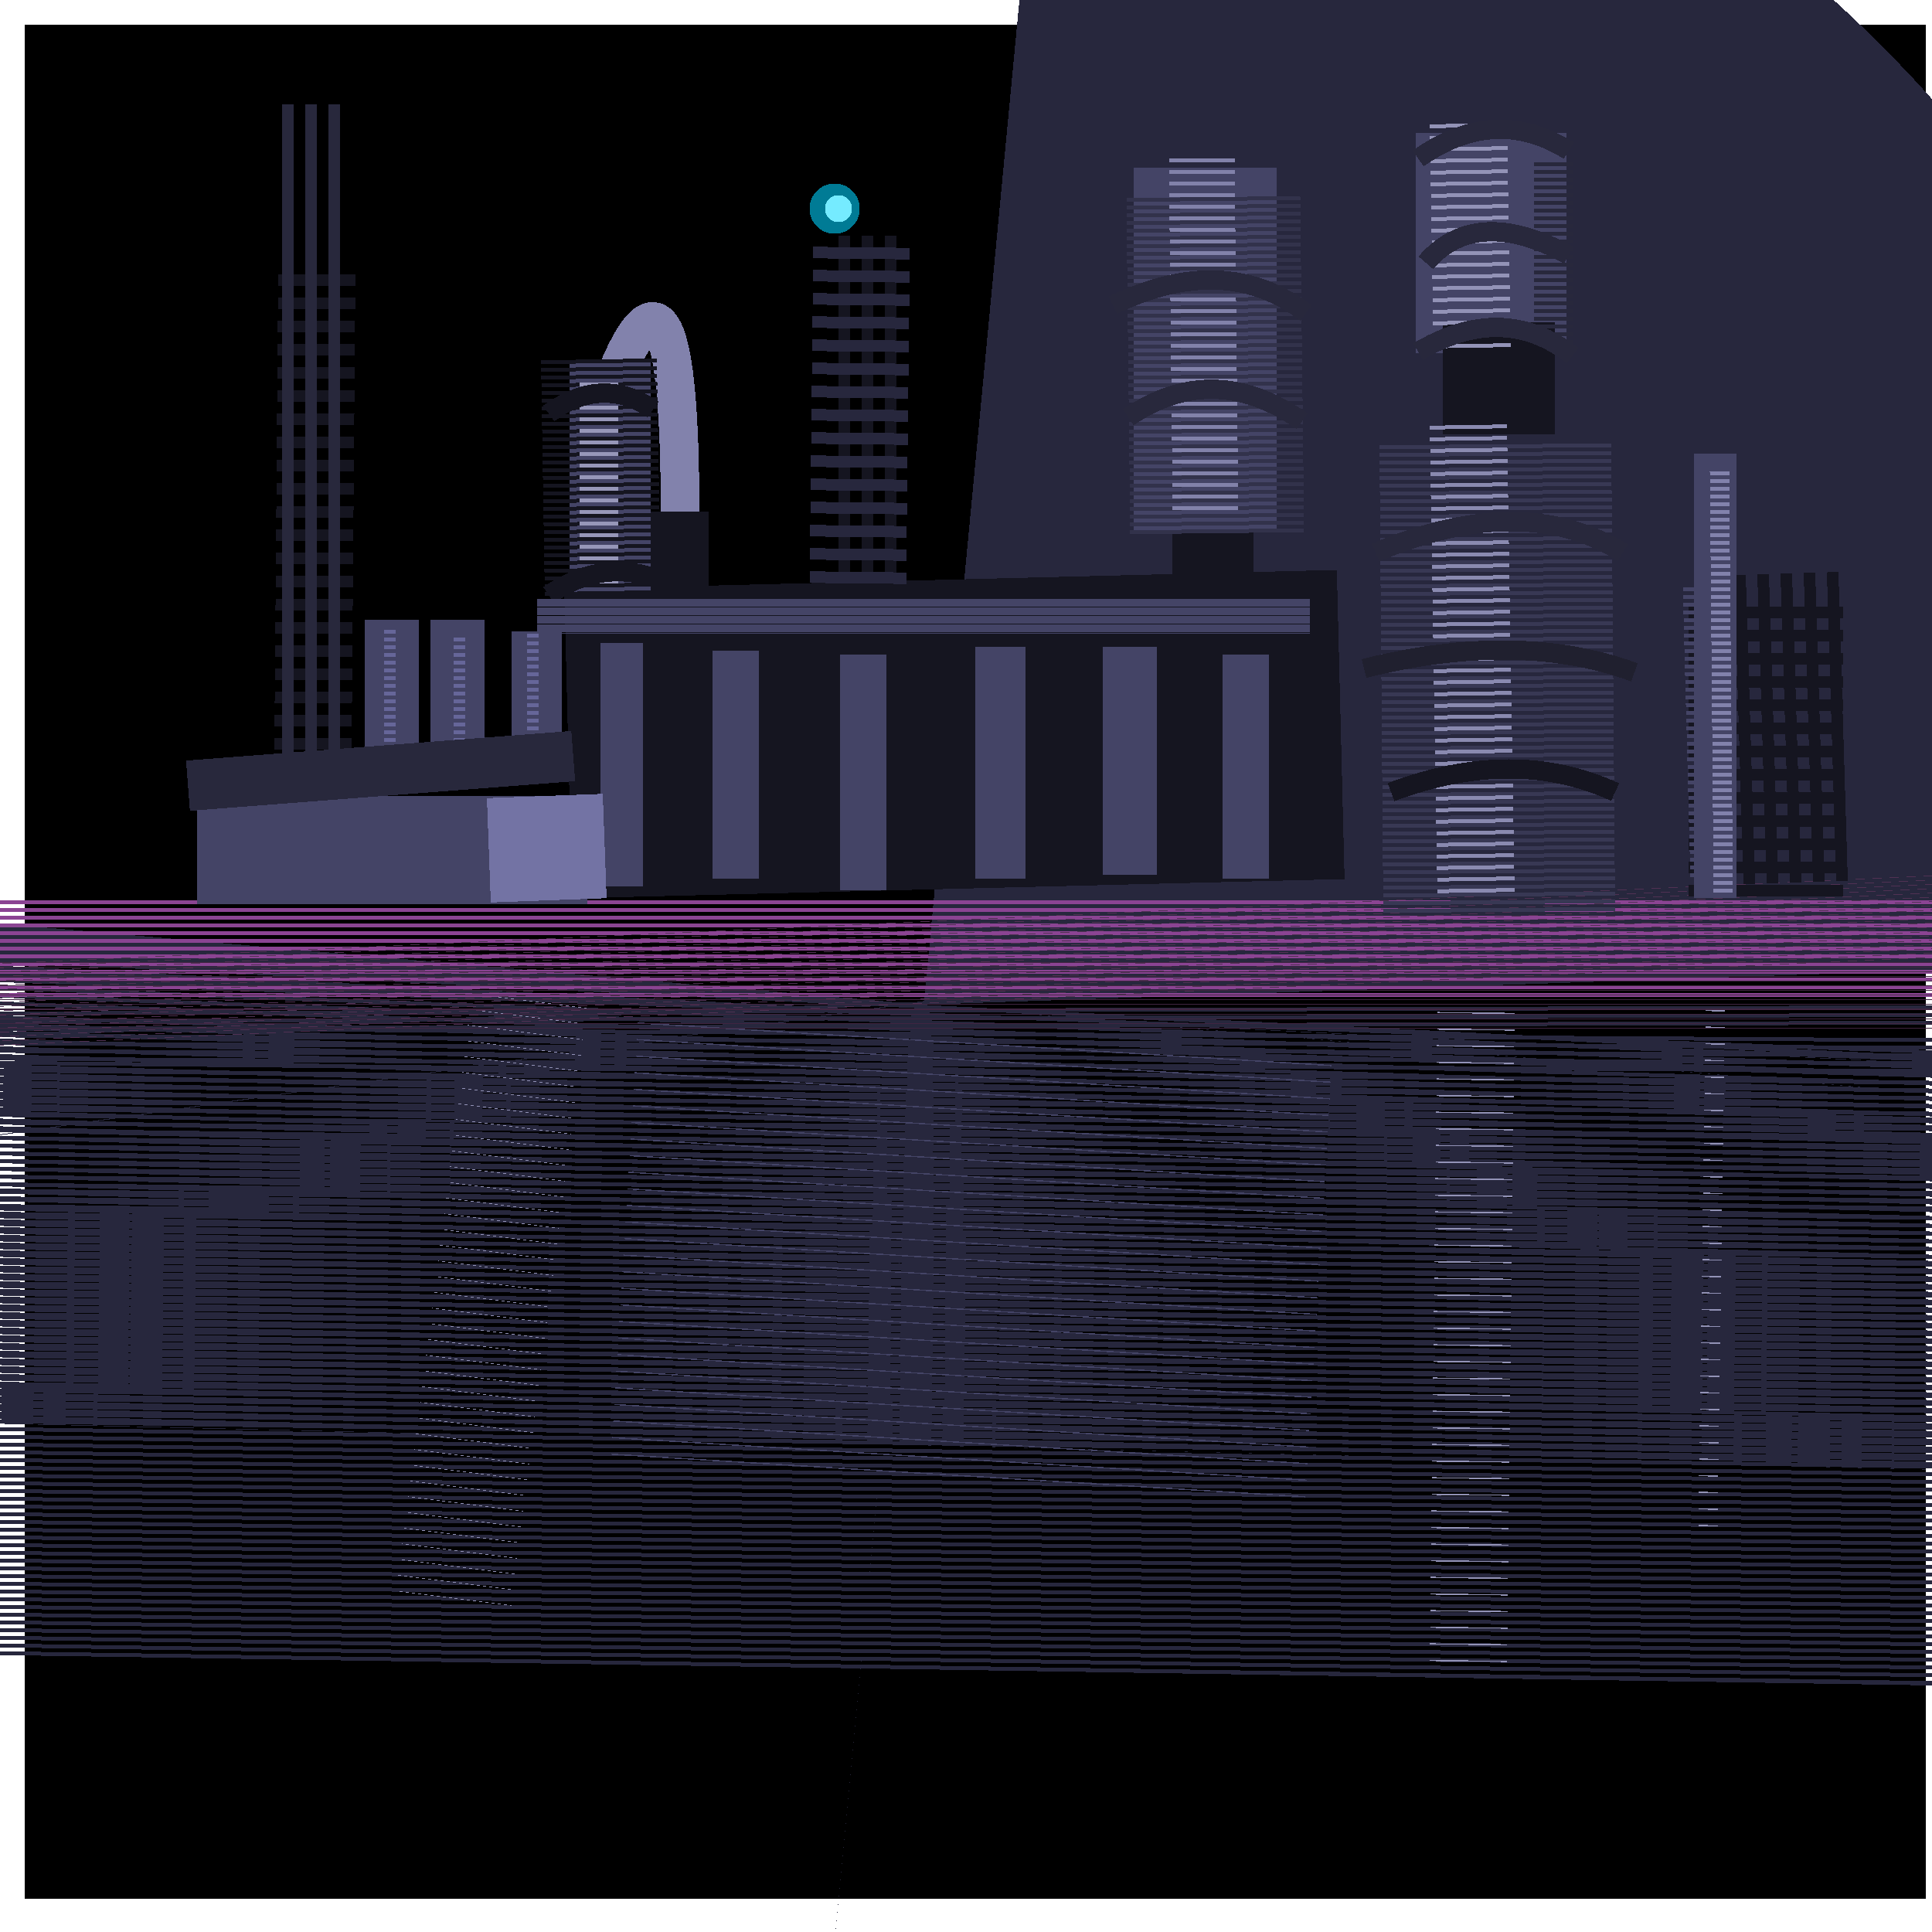 <svg xmlns="http://www.w3.org/2000/svg" id="vector" viewBox="0 0 500 500" height="500" width="500" shape-rendering="crispEdges"><defs><mask xmlns="http://www.w3.org/2000/svg" id="mask1"><rect x="2" y="8" width="484" height="210" stroke-width="1" fill="#ffffff" stroke="#ffffff" mask=""></rect></mask><mask xmlns="http://www.w3.org/2000/svg" id="mask1"></mask><mask id="mask1"></mask></defs><rect x="7" y="7" width="491" height="484" stroke-width="1" fill="#000000" stroke="#000000" mask=""></rect><path d="M 237 432 q 5 -314 -1 -58 M 0 0 M 500 500" stroke-dasharray="1,1" stroke-width="700" fill="none" stroke="#27273d" mask=""></path><path d="M 283 215 q -7 -87 -32 40 M 0 0 M 500 500" stroke-dasharray=".01,.01" stroke-width="500" fill="none" stroke="#a569a4" mask="url(#mask1)"></path><path d="M 317 224 q -51 -170 -117 26 M 0 0 M 500 500" stroke-dasharray=".1,1" stroke-width="400" fill="none" stroke="#646497" mask="url(#mask1)"></path><rect x="95" y="161" width="13" height="34" stroke-width="1" fill="#444466" stroke="#444466" mask=""></rect><line x1="246" y1="150" x2="248" y2="230" stroke-dasharray="" stroke-width="200" stroke="#151520" mask="" fill="#151520"></line><rect x="112" y="161" width="13" height="33" stroke-width="1" fill="#444466" stroke="#444466" mask=""></rect><rect x="133" y="164" width="12" height="29" stroke-width="1" fill="#444466" stroke="#444466" mask=""></rect><line x1="101" y1="163" x2="101" y2="194" stroke-dasharray="1,1" stroke-width="3" stroke="#666699" mask="" fill="#666699"></line><line x1="119" y1="165" x2="119" y2="194" stroke-dasharray="1,1" stroke-width="3" stroke="#666699" mask="" fill="#666699"></line><line x1="138" y1="164" x2="138" y2="194" stroke-dasharray="1,1" stroke-width="3" stroke="#666699" mask="" fill="#666699"></line><rect x="367" y="35" width="38" height="56" stroke-width="1" fill="#444466" stroke="#444466" mask=""></rect><rect x="374" y="84" width="28" height="28" stroke-width="1" fill="#151520" stroke="#151520" mask=""></rect><rect x="304" y="134" width="20" height="19" stroke-width="1" fill="#151520" stroke="#151520" mask=""></rect><line x1="380" y1="32" x2="381" y2="91" stroke-dasharray="1,2" stroke-width="20" stroke="#9393b7" mask="" fill="#9393b7"></line><line x1="380" y1="430" x2="382" y2="262" stroke-dasharray=".3,4" stroke-width="20" stroke="#9393b7" mask="" fill="#9393b7"></line><line x1="248" y1="382" x2="255" y2="268" stroke-dasharray=".3,4" stroke-width="180" stroke="#444466" mask=""></line><line x1="442" y1="395" x2="444" y2="258" stroke-dasharray=".3,4" stroke-width="5" stroke="#9393b7" mask="" fill="#9393b7"></line><line x1="137" y1="259" x2="117" y2="417" stroke-dasharray=".1,4" stroke-width="30" stroke="#9393b7" mask="" fill="#9393b7"></line><line x1="402" y1="42" x2="402" y2="90" stroke-dasharray="1,1" stroke-width="10" stroke="#28283c" mask="" fill="#28283c"></line><path d="M 407 92 q -18 -14 -40 -1 M 0 0 M 500 500" stroke-dasharray="" stroke-width="5" fill="none" stroke="#28283c" mask=""></path><path d="M 406 66 q -24 -13 -37 2 M 0 0 M 500 500" stroke-dasharray="" stroke-width="5" fill="none" stroke="#28283c" mask=""></path><path d="M 406 39 q -19 -12 -39 2 M 0 0 M 500 500" stroke-dasharray="" stroke-width="5" fill="none" stroke="#28283c" mask=""></path><line x1="221" y1="233" x2="221" y2="258" stroke-dasharray="1,1" stroke-width="600" stroke="#8b4493" mask="" fill="#8b4493"></line><line x1="232" y1="260" x2="231" y2="238" stroke-dasharray=".11,1" stroke-width="600" stroke="#503153" mask="" fill="#503153"></line><line x1="209" y1="249" x2="209" y2="267" stroke-dasharray=".21,1" stroke-width="600" stroke="#402541" mask="" fill="#402541"></line><path d="M 176 133 q 0 -77 -17 -35 M 0 0 M 500 500" stroke-dasharray="" stroke-width="10" fill="none" stroke="#8282ac" mask=""></path><rect x="148" y="94" width="20" height="59" stroke-width="1" fill="#444466" stroke="#444466" mask=""></rect><line x1="155" y1="93" x2="156" y2="154" stroke-dasharray="1,1" stroke-width="30" stroke="#151520" mask="" fill="#151520"></line><line x1="155" y1="99" x2="155" y2="152" stroke-dasharray="1,2" stroke-width="10" stroke="#9797b9" mask="" fill="#9797b9"></line><path d="M 142 154 q 16 -11 33 -2 M 0 0 M 500 500" stroke-dasharray="" stroke-width="5" fill="none" stroke="#151520" mask=""></path><rect x="365" y="113" width="40" height="119" stroke-width="1" fill="#444466" stroke="#444466" mask="url(#mask1)"></rect><line x1="232" y1="111" x2="215" y2="111" stroke-dasharray="3,3" stroke-width="100" stroke="#151520" mask="" fill="#151520"></line><line x1="223" y1="64" x2="222" y2="152" stroke-dasharray="3,3" stroke-width="25" stroke="#27273d" mask="" fill="#27273d"></line><line x1="81" y1="194" x2="82" y2="70" stroke-dasharray="3,3" stroke-width="20" stroke="#151520" mask="" fill="#151520"></line><line x1="88" y1="127" x2="71" y2="127" stroke-dasharray="3,3" stroke-width="200" stroke="#28283c" mask="" fill="#28283c"></line><rect x="294" y="44" width="36" height="93" stroke-width="1" fill="#444466" stroke="#444466" mask=""></rect><line x1="314" y1="51" x2="315" y2="138" stroke-dasharray="1,1" stroke-width="45" stroke="#32324b" mask="" fill="#32324b"></line><line x1="311" y1="41" x2="312" y2="133" stroke-dasharray="1,2" stroke-width="17" stroke="#8282aa" mask="" fill="#8282aa"></line><path d="M 338 81 q -21 -16 -50 -2 M 0 0 M 500 500" stroke-dasharray="" stroke-width="5" fill="none" stroke="#28283c" mask=""></path><path d="M 337 109 q -23 -16 -45 -1 M 0 0 M 500 500" stroke-dasharray="" stroke-width="5" fill="none" stroke="#28283c" mask=""></path><line x1="387" y1="115" x2="388" y2="236" stroke-dasharray="1,1" stroke-width="60" stroke="#383854" mask="" fill="#383854"></line><line x1="380" y1="110" x2="382" y2="232" stroke-dasharray="1,2" stroke-width="20" stroke="#8a8ab0" mask="" fill="#8a8ab0"></line><path d="M 423 174 q -30 -11 -70 -1 M 0 0 M 500 500" stroke-dasharray="" stroke-width="5" fill="none" stroke="#20202f" mask=""></path><path d="M 420 143 q -26 -16 -64 0 M 0 0 M 500 500" stroke-dasharray="" stroke-width="5" fill="none" stroke="#28283c" mask=""></path><line x1="239" y1="155" x2="239" y2="164" stroke-dasharray="1,.1" stroke-width="200" stroke="#444466" mask=""></line><rect x="156" y="167" width="10" height="62" stroke-width="1" fill="#444466" stroke="#444466" mask=""></rect><rect x="185" y="169" width="11" height="58" stroke-width="1" fill="#444466" stroke="#444466" mask=""></rect><rect x="218" y="170" width="11" height="60" stroke-width="1" fill="#444466" stroke="#444466" mask=""></rect><rect x="253" y="168" width="12" height="59" stroke-width="1" fill="#444466" stroke="#444466" mask=""></rect><rect x="286" y="168" width="13" height="58" stroke-width="1" fill="#444466" stroke="#444466" mask=""></rect><rect x="317" y="170" width="11" height="57" stroke-width="1" fill="#444466" stroke="#444466" mask=""></rect><line x1="51" y1="220" x2="152" y2="220" stroke-dasharray="" stroke-width="28" stroke="#444466" mask=""></line><line x1="457" y1="157" x2="457" y2="232" stroke-dasharray="3,3" stroke-width="40" stroke="#151520" mask="" fill="#151520"></line><line x1="477" y1="188" x2="444" y2="189" stroke-dasharray="3,3" stroke-width="80" stroke="#151520" mask="" fill="#151520"></line><line x1="438" y1="152" x2="440" y2="228" stroke-dasharray="1,1" stroke-width="5" stroke="#444466" mask=""></line><rect x="439" y="118" width="10" height="114" stroke-width="1" fill="#444466" stroke="#444466" mask=""></rect><line x1="445" y1="122" x2="446" y2="232" stroke-dasharray="1,1" stroke-width="5" stroke="#8282ac" mask="" fill="#8282ac"></line><circle cx="216" cy="54" r="6" stroke-width="1" fill="#007b95" stroke="#007b95" mask=""></circle><circle cx="217" cy="54" r="3" stroke-width="1" fill="#75ebff" stroke="#75ebff" mask=""></circle><line x1="98" y1="193" x2="99" y2="206" stroke-dasharray="" stroke-width="100" stroke="#28283c" mask="" fill="#28283c"></line><rect x="169" y="133" width="14" height="21" stroke-width="1" fill="#151520" stroke="#151520" mask=""></rect><line x1="141" y1="206" x2="142" y2="233" stroke-dasharray="" stroke-width="30" stroke="#7373a4" mask="" fill="#7373a4"></line><path d="M 169 106 q -13 -9 -27 1 M 0 0 M 500 500" stroke-dasharray="" stroke-width="5" fill="none" stroke="#151520" mask=""></path><path d="M 418 205 q -26 -12 -58 0 M 0 0 M 500 500" stroke-dasharray="" stroke-width="5" fill="none" stroke="#151520" mask=""></path></svg>
